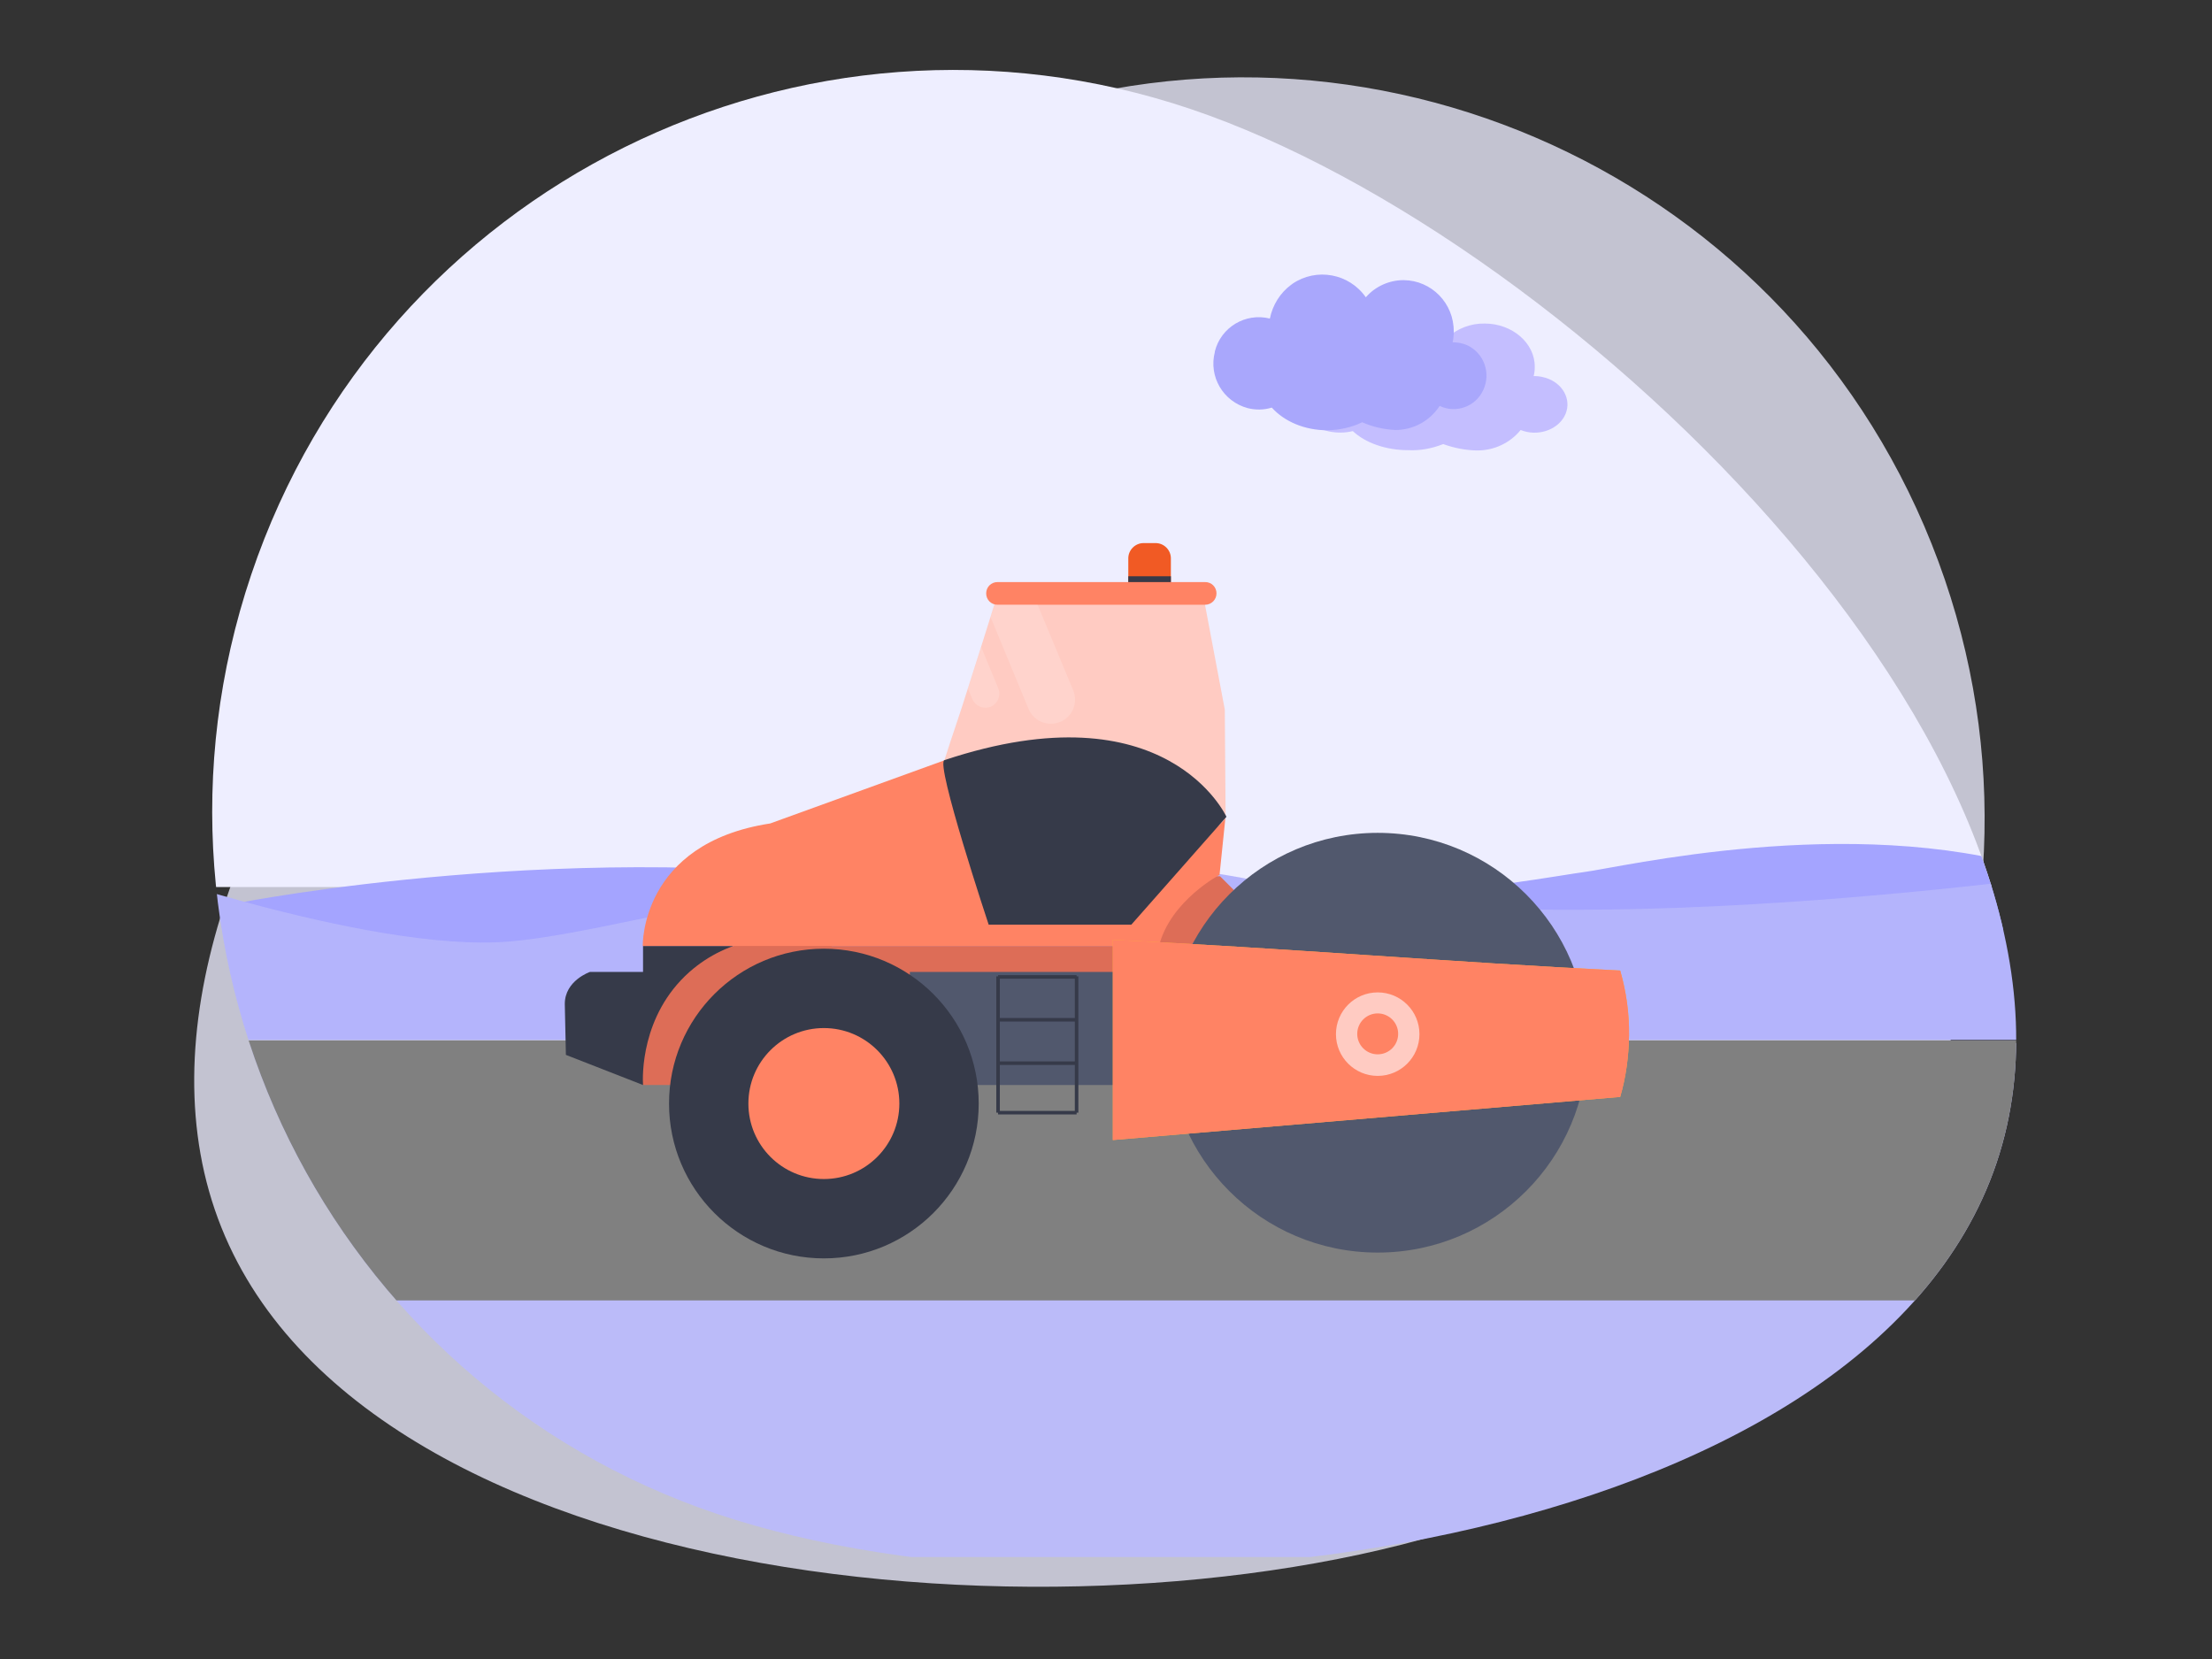 <?xml version="1.0" encoding="utf-8"?>
<!-- Generator: Adobe Illustrator 24.0.2, SVG Export Plug-In . SVG Version: 6.00 Build 0)  -->
<svg version="1.1" id="Layer_1" xmlns="http://www.w3.org/2000/svg" xmlns:xlink="http://www.w3.org/1999/xlink" x="0px" y="0px"
	 viewBox="0 0 800 600" enable-background="new 0 0 800 600" xml:space="preserve">
<rect x="0" y="0" width="800" height="600" fill="#333333" stroke="none"/>
<g>
	<defs>
		<rect id="SVGID_1_" width="800" height="600"/>
	</defs>
	<clipPath id="SVGID_2_">
		<use xlink:href="#SVGID_1_"  overflow="visible"/>
	</clipPath>
	<g id="custom_9" clip-path="url(#SVGID_2_)">
		<g id="Group_2232" transform="translate(840.164 -631.687)">
			<path id="Path_2865" opacity="0.77" fill="#EEEEFF" enable-background="new    " d="M-291,1176.8
				c-137.5,55-414.1,36.3-469.1-101.2S-627.5,733.9-490,678.9s293.5,11.9,348.4,149.4S-153.5,1121.8-291,1176.8z"/>
			<g id="Group_2228">
				<g>
					<defs>
						<path id="SVGID_3_" d="M-409.6,671.1c140.3,47.3,338.8,240.9,291.5,381.2s-322.5,174.2-462.8,126.9s-215.7-199.4-168.4-339.7
							S-549.9,623.8-409.6,671.1z"/>
					</defs>
					<clipPath id="SVGID_4_">
						<use xlink:href="#SVGID_3_"  overflow="visible"/>
					</clipPath>
					<g id="Group_2227" clip-path="url(#SVGID_4_)">
						<g id="Group_2226">
							<g id="Group_2225">
								<rect id="Rectangle_292" x="-805.9" y="1008.9" fill="#BBBBF9" width="736.5" height="185.9"/>
								<rect id="Rectangle_293" x="-805" y="1008" fill="#808080" width="736.5" height="94"/>
								<rect id="Rectangle_294" x="-805" y="644" fill="#EEEEFF" width="736.5" height="308.5"/>
								<g id="Group_2224">
									<path id="Path_18755" fill="#A4A4FF" d="M-753.7,958.2c0,0,124.7-24.5,241.3-5.9s231.6-3.5,245-5.2s96-21.4,163.7-1
										c17.3,5.2,38.7,17.9-20.2,22.9c-173.2,14.7-622.5,18-628.5,4.3C-760.5,955.1-753.7,958.2-753.7,958.2z"/>
									<path id="Path_18756" fill="#B4B4FC" d="M-804.2,1007.8v-66.3c0,0,96.6,35,148.2,30.7s164.3-45.5,275.5-20.9
										s312-6.7,312-6.7v63.2"/>
								</g>
							</g>
							<path id="Path_19814" fill="#C4BEFF" d="M-318.2,792.3c3.9,1.4,7.9,2.2,12,2.3c6.2,0.1,12.1-2.6,16-7.4
								c5.9,2.4,13,0.2,15.8-4.9s0.2-11.2-5.7-13.6c-1.6-0.6-3.3-1-5-1c-0.1,0-0.3,0-0.4,0c0.3-1.1,0.4-2.2,0.4-3.3
								c0.1-8.6-8.1-15.7-18.1-15.7c-5.1-0.1-9.9,1.8-13.7,5.2c-6.2-7.4-18.2-9.2-26.8-3.9c-3.9,2.3-6.7,6-7.8,10.4
								c-8.8-1.9-17.7,2.6-20,10.2s3.1,15.2,11.9,17.1c2.9,0.6,5.8,0.6,8.7-0.1c4.5,4.2,11.8,6.9,20.1,6.9
								C-326.5,794.7-322.3,793.9-318.2,792.3z"/>
							<path id="Path_19814-2" fill="#A9A7FC" d="M-347.5,784.4c3.8,1.7,7.9,2.6,12,2.8c6.5,0,12.5-3.3,16-8.7
								c5.9,2.8,12.9,0.3,15.7-5.6c0-0.1,0.1-0.1,0.1-0.2c2.8-6,0.3-13.2-5.7-16.1c-1.6-0.7-3.3-1.1-5-1.1c-0.1,0-0.3,0-0.4,0
								c0.3-1.3,0.4-2.6,0.4-3.9c0.1-10.2-8-18.5-18.1-18.6c-5.2,0-10.2,2.2-13.7,6.2c-6-8.6-17.8-10.8-26.5-4.9
								c-0.1,0.1-0.2,0.2-0.4,0.3c-4.1,3-6.8,7.4-7.8,12.3c-8.8-2.2-17.7,3.1-19.9,11.9c0,0.1,0,0.1,0,0.2
								c-2.3,8.9,3,17.9,11.9,20.3c2.8,0.7,5.8,0.7,8.7-0.2c4.5,5,11.8,8.2,20.1,8.2C-355.7,787.2-351.4,786.3-347.5,784.4z"/>
						</g>
					</g>
				</g>
			</g>
			<g id="Group_2231">
				<path id="Path_2867" fill="#363A49" d="M-626.8,983.2h19.2v-9.4h32.5v11.5h-16.6l-15.9,38.8l-27.9-10.9l-0.4-18.4
					C-635.9,986.3-626.8,983.2-626.8,983.2z"/>
				<path id="Path_2868" fill="#DD6D57" d="M-607.6,1024.1h17.8l180.4-40.9v-9.4h-130c-17.9-6.3-37.6-2.8-51.4,9.4
					C-608.5,998.9-607.8,1021.2-607.6,1024.1z"/>
				<path id="Path_2869" fill="#DD6D57" d="M-398.9,948.6l5,5l-15.5,20.2l-15.2,0.6C-424.6,974.4-411.5,947.5-398.9,948.6z"/>
				<rect id="Rectangle_295" x="-511.1" y="983.2" fill="#51586D" width="74.5" height="40.9"/>
				<path id="Path_2870" fill="#FF8364" d="M-421,973.8h-186.7c0,0-1-37.1,46.1-44.3l62.9-22.8l101.7,21l-2.1,20.4
					C-398.9,948-416.8,957.3-421,973.8z"/>
				<circle id="Ellipse_219" fill="#51586D" cx="-341.9" cy="1008.8" r="75.9"/>
				<circle id="Ellipse_220" fill="#363A49" cx="-542.2" cy="1030.8" r="56"/>
				<circle id="Ellipse_221" fill="#FF8364" cx="-542.2" cy="1030.8" r="27.3"/>
				<path id="Path_2871" fill="#FBB03B" d="M-437.7,1044l183.5-15.6c2.1-7.2,3.1-14.7,3.2-22.3c0.1-7.9-1-15.8-3.2-23.4
					c-61.2-3-122.3-8.2-183.5-11.1V1044z"/>
				<path id="Path_2872" fill="#FF8364" d="M-437.7,1044l183.5-15.6c2.1-7.2,3.1-14.7,3.2-22.3c0.1-7.9-1-15.8-3.2-23.4
					c-61.2-3-122.3-8.2-183.5-11.1V1044z"/>
				<g id="Group_2230">
					<g id="Group_2229">
						<path id="Path_2873" fill="#FFCBC2" d="M-498.6,906.6l9.4,33.6c0,5.4,10.3,9.4,15.7,9.4l47.2,1c3.4-5.8,25.9-17.2,29.4-23.1
							l-0.3-39.2c-2.4-12.7-4.8-25.4-7.2-38.1h-76.1c-0.5,1.5-0.9,3-1.4,4.5c-1.1,3.6-2.3,7.2-3.4,10.8v0c-1.6,5-3.2,10.1-4.8,15.1
							C-493.4,891.2-495.3,896.2-498.6,906.6z"/>
						<path id="Rectangle_296" fill="#FF8364" d="M-404.3,850.4h-75.1c-2.3,0-4.1-1.8-4.1-4.1l0,0c0-2.3,1.8-4.1,4.1-4.1h75.1
							c2.3,0,4.1,1.8,4.1,4.1l0,0C-400.2,848.5-402,850.4-404.3,850.4z"/>
						<path id="Rectangle_297" fill="#F15A24" d="M-416.7,842.2h-15.4l0,0v-8.6c0-3,2.5-5.5,5.5-5.5l0,0h4.4c3,0,5.5,2.5,5.5,5.5
							V842.2L-416.7,842.2z"/>
						<rect id="Rectangle_298" x="-432.1" y="840.1" fill="#363A49" width="15.4" height="2.1"/>
						<path id="Path_2874" opacity="0.16" fill="#FFFFFF" enable-background="new    " d="M-481.9,854.9l13.7,33.1
							c1.8,4.5,6.9,6.6,11.4,4.8c4.5-1.8,6.6-6.9,4.8-11.4l-12.9-31h-15.6C-480.9,851.9-481.4,853.4-481.9,854.9z"/>
						<path id="Path_2875" opacity="0.16" fill="#FFFFFF" enable-background="new    " d="M-490.1,880.8l1.6,3.7
							c1.1,2.6,4,3.8,6.6,2.8c2.6-1.1,3.8-4,2.8-6.6l-6.2-15C-486.9,870.7-488.5,875.8-490.1,880.8z"/>
					</g>
				</g>
				
					<line id="Line_51" fill="none" stroke="#363A49" stroke-width="1.279" stroke-miterlimit="10" x1="-450.8" y1="984.8" x2="-450.8" y2="1034.1"/>
				
					<line id="Line_52" fill="none" stroke="#363A49" stroke-width="1.279" stroke-miterlimit="10" x1="-479.2" y1="984.8" x2="-479.2" y2="1034.1"/>
				
					<line id="Line_53" fill="none" stroke="#363A49" stroke-width="1.279" stroke-miterlimit="10" x1="-479.2" y1="1034.1" x2="-450.8" y2="1034.1"/>
				
					<line id="Line_54" fill="none" stroke="#363A49" stroke-width="1.279" stroke-miterlimit="10" x1="-479.2" y1="1016.2" x2="-450.8" y2="1016.2"/>
				
					<line id="Line_55" fill="none" stroke="#363A49" stroke-width="1.279" stroke-miterlimit="10" x1="-479.2" y1="1000.5" x2="-450.8" y2="1000.5"/>
				
					<line id="Line_56" fill="none" stroke="#363A49" stroke-width="1.279" stroke-miterlimit="10" x1="-479.2" y1="985" x2="-450.8" y2="985"/>
				<circle id="Ellipse_222" fill="#FFCBC2" cx="-341.9" cy="1005.7" r="15.1"/>
				<circle id="Ellipse_223" fill="#FF8364" cx="-341.9" cy="1005.6" r="7.4"/>
				<path id="Path_2876" fill="#363A49" d="M-396.6,927.1c0,0-21.5-47.3-102-20.5c-3.4,1.1,16,59.5,16,59.5h51.6L-396.6,927.1z"/>
				<path id="Path_2877" fill="#FBB03B" d="M-399.4,930"/>
			</g>
		</g>
	</g>
</g>
</svg>
